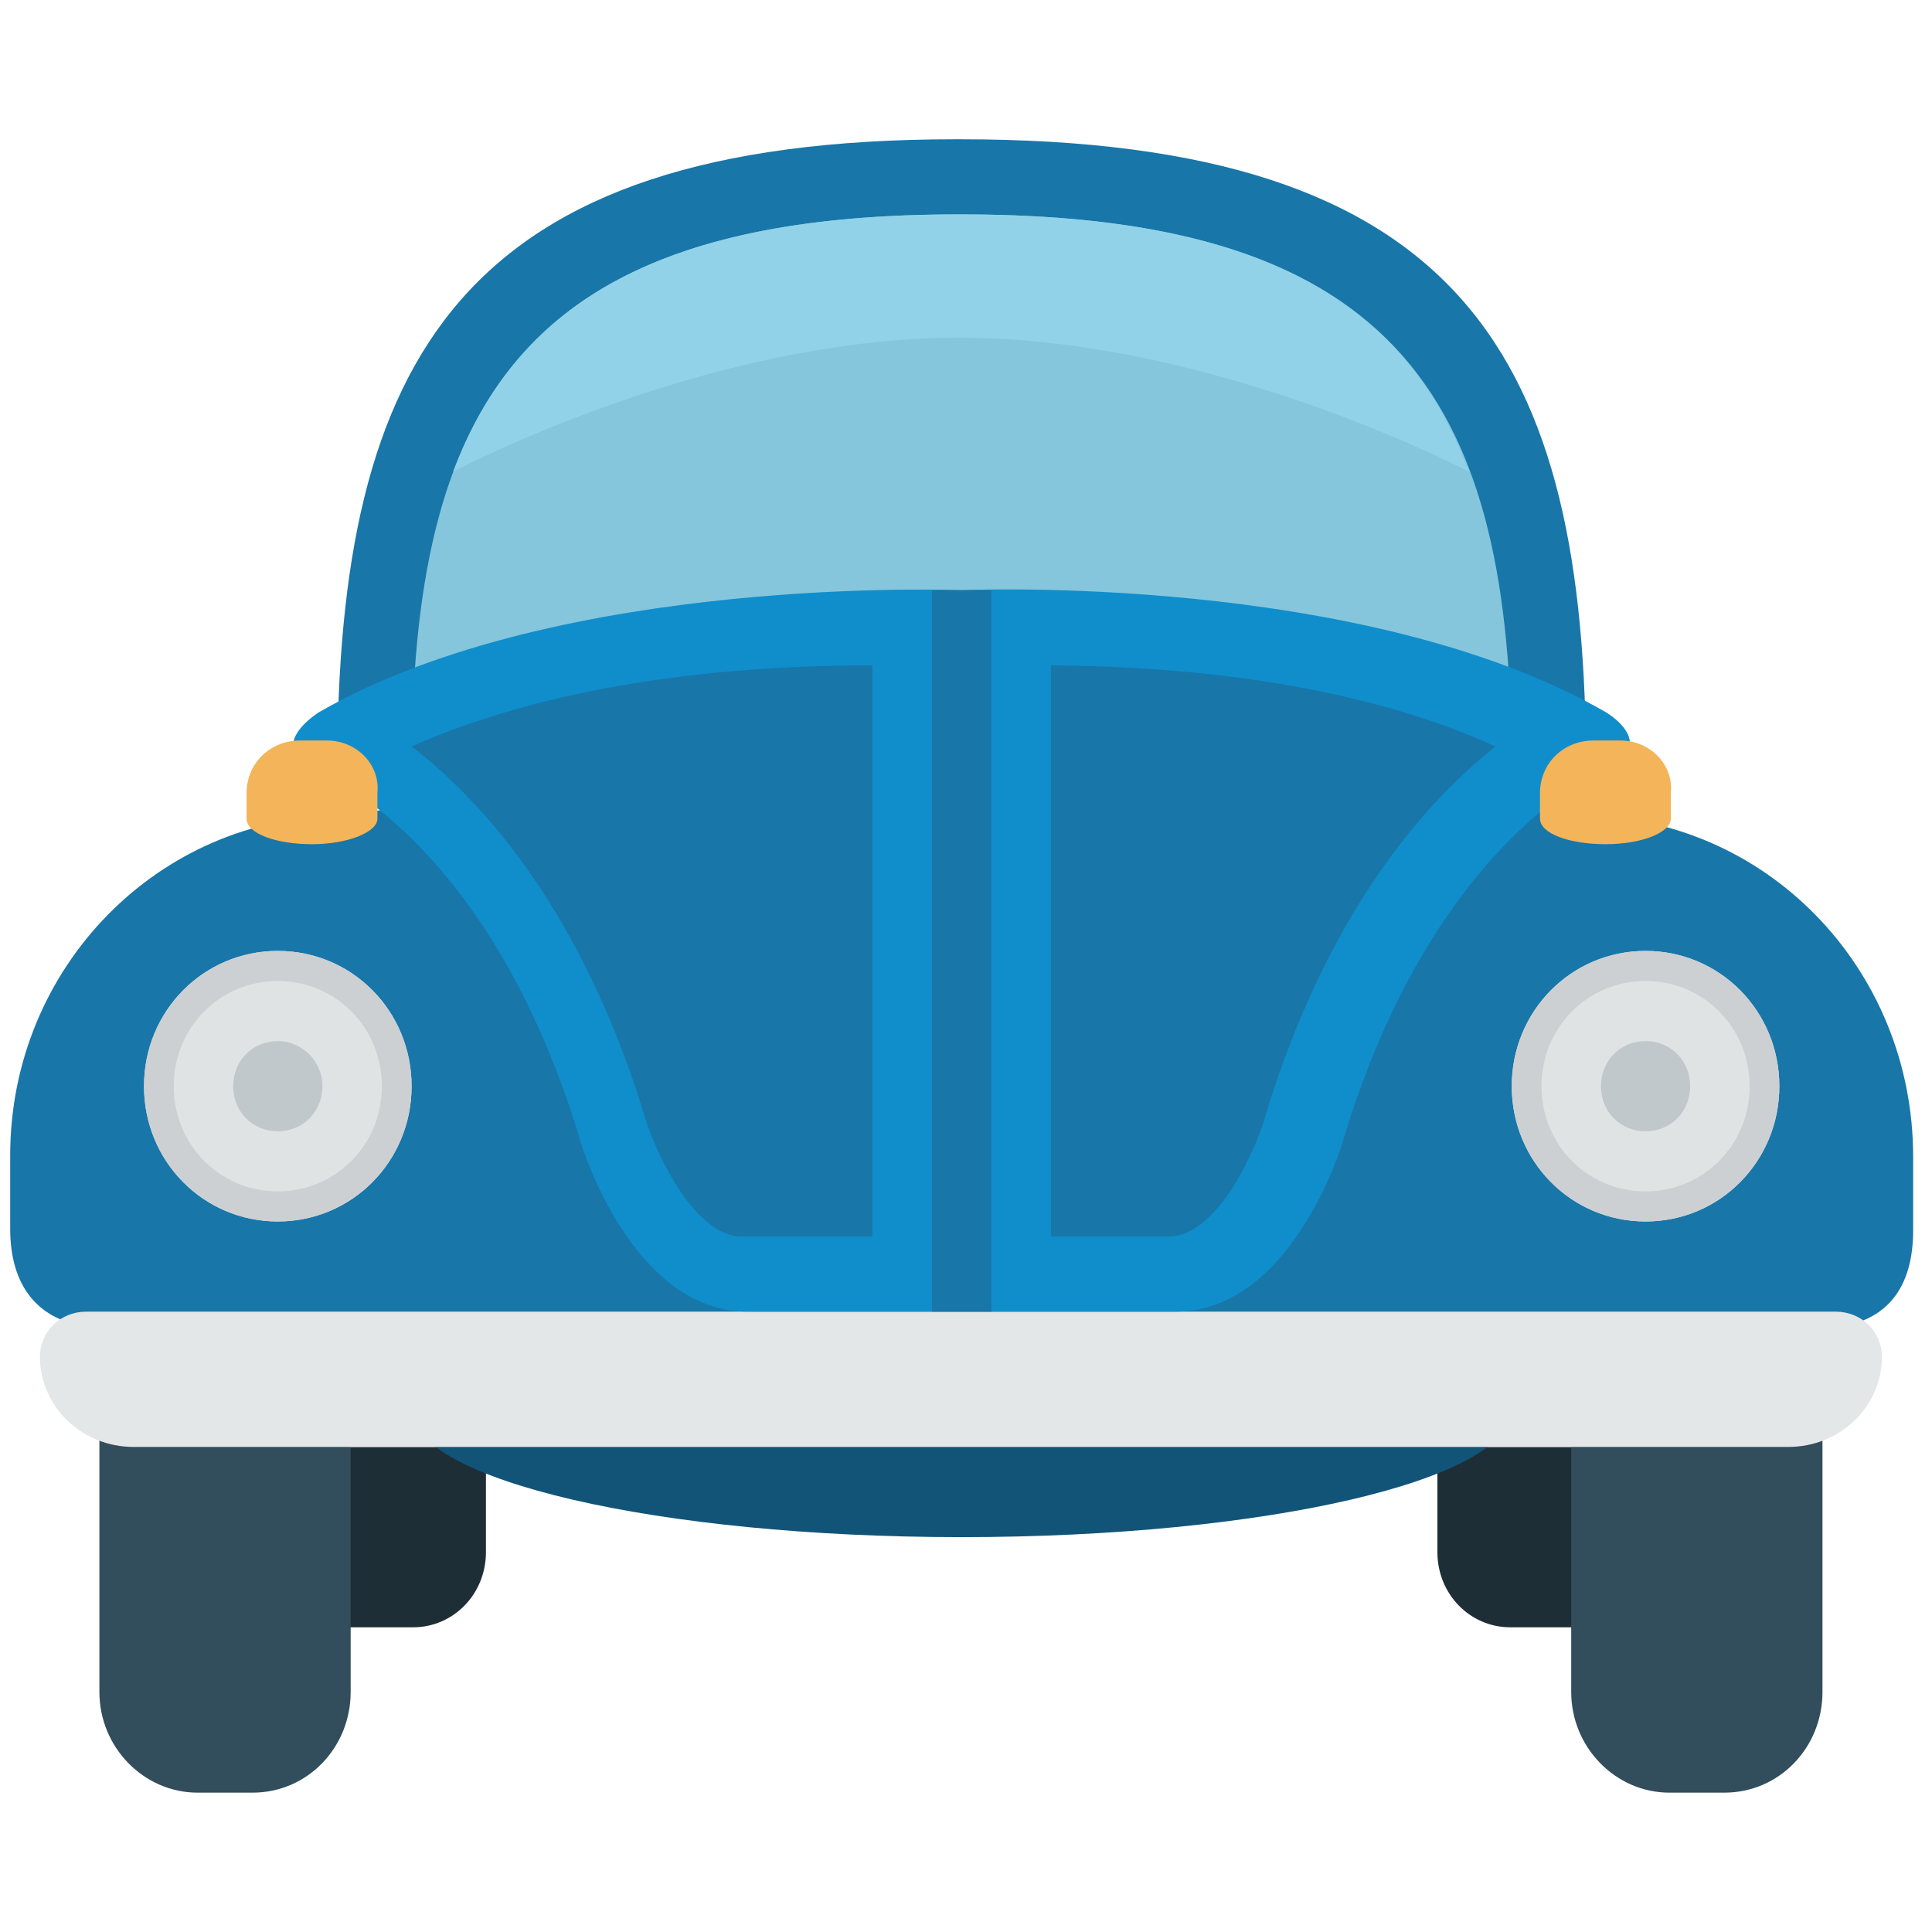 <svg width="94" height="94" viewBox="0 0 94 94" fill="none" xmlns="http://www.w3.org/2000/svg">
<g clip-path="url(#clip0)">
<path d="M69.936 70.4V75.519C69.936 77.567 71.528 79.175 73.481 79.175H79.34V70.399H69.936V70.4ZM14.239 79.175H20.099C22.052 79.175 23.643 77.567 23.643 75.519V70.4H14.239C14.239 70.4 14.239 79.175 14.239 79.175Z" fill="#1E2E37"/>
<path d="M76.446 70.4V82.32C76.446 85.026 78.616 87.22 81.22 87.22H83.897C86.573 87.22 88.671 85.026 88.671 82.32V68.937L76.446 70.4ZM4.836 82.32C4.836 85.026 7.006 87.22 9.61 87.22H12.287C14.963 87.22 17.061 85.026 17.061 82.32V70.4L4.836 68.937V82.32Z" fill="#324D5B"/>
<path d="M46.5 6.776H46.717C71.238 6.776 77.17 17.38 77.17 37.491H16.409C16.409 17.38 22.413 6.776 46.5 6.776Z" fill="#1876A9"/>
<path d="M46.573 10.432H46.79C68.345 10.432 73.553 19.793 73.553 37.491H20.026C20.026 19.793 25.306 10.432 46.573 10.432Z" fill="#85C6DC"/>
<path d="M46.789 62.355C61.546 62.355 73.553 65.134 73.553 68.572C73.553 72.009 61.546 74.788 46.789 74.788C32.033 74.788 20.026 72.009 20.026 68.572C20.026 65.134 32.033 62.355 46.789 62.355Z" fill="#125478"/>
<path d="M16.699 39.685L46.862 35.297L76.88 39.685C85.85 39.685 93.083 47.071 93.083 56.285V59.869C93.083 62.502 91.926 64.622 88.454 64.622H5.125C1.726 64.549 0.496 62.428 0.496 59.796V56.213C0.496 47.071 7.73 39.685 16.699 39.685Z" fill="#1876A9"/>
<path d="M4.185 63.818H89.322C90.551 63.818 91.564 64.769 91.564 66.012C91.564 68.425 89.539 70.4 87.007 70.4H6.5C3.968 70.4 1.943 68.425 1.943 66.012C1.943 64.769 2.956 63.818 4.185 63.818Z" fill="#E4E7E7"/>
<path d="M78.11 37.418C78.11 37.418 69.719 40.782 65.307 55.627C65.307 55.627 62.848 63.818 57.206 63.818H36.374C30.732 63.818 28.272 55.627 28.272 55.627C23.86 40.782 15.542 37.564 15.542 37.564C12.648 36.394 15.542 34.639 15.542 34.639C27.26 27.91 46.79 28.715 46.79 28.715C46.79 28.715 66.248 27.837 78.11 34.639C78.11 34.639 80.786 36.174 78.11 37.418Z" fill="#108ECB"/>
<path d="M31.455 54.604C31.817 55.774 33.697 60.161 36.084 60.161H42.45V32.372C31.455 32.372 24.294 34.419 20.026 36.321C23.354 38.88 28.345 44.219 31.455 54.604ZM51.13 32.372V60.161H56.844C59.303 60.161 61.112 55.774 61.473 54.604C64.511 44.365 69.43 38.953 72.757 36.321C68.634 34.419 61.69 32.445 51.13 32.372Z" fill="#1876A9"/>
<path d="M45.343 28.715H48.236V63.818H45.343V28.715Z" fill="#1876A9"/>
<path d="M13.516 46.266C9.899 46.266 7.006 49.192 7.006 52.848C7.006 56.505 9.899 59.43 13.516 59.43C17.133 59.43 20.026 56.505 20.026 52.848C20.026 49.192 17.133 46.266 13.516 46.266ZM80.063 46.266C76.447 46.266 73.553 49.192 73.553 52.848C73.553 56.505 76.447 59.43 80.063 59.43C83.68 59.43 86.573 56.505 86.573 52.848C86.573 49.192 83.68 46.266 80.063 46.266Z" fill="#E0E3E4"/>
<path d="M13.516 50.654C12.287 50.654 11.346 51.605 11.346 52.848C11.346 54.092 12.287 55.042 13.516 55.042C14.746 55.042 15.686 54.092 15.686 52.848C15.686 51.605 14.674 50.654 13.516 50.654ZM80.063 50.654C78.834 50.654 77.893 51.605 77.893 52.848C77.893 54.092 78.834 55.042 80.063 55.042C81.293 55.042 82.233 54.092 82.233 52.848C82.233 51.605 81.293 50.654 80.063 50.654Z" fill="#C0C8CB"/>
<path d="M78.833 36.028H77.531C76.085 36.028 74.927 37.125 74.927 38.588V39.831C74.927 40.562 76.374 41.074 78.11 41.074C79.918 41.074 81.293 40.489 81.293 39.831V38.588C81.438 37.198 80.28 36.028 78.833 36.028ZM15.903 36.028H14.601C13.155 36.028 11.997 37.125 11.997 38.588V39.831C11.997 40.562 13.444 41.074 15.18 41.074C16.916 41.074 18.363 40.489 18.363 39.831V38.588C18.507 37.198 17.35 36.028 15.903 36.028Z" fill="#F4B459"/>
<path d="M22.052 22.938C25.668 21.109 36.157 16.429 46.645 16.429C57.206 16.429 67.839 21.109 71.455 22.938C68.417 14.674 61.329 10.432 46.789 10.432H46.572C32.251 10.432 25.162 14.674 22.052 22.938Z" fill="#92D2E8"/>
<path d="M80.063 47.729C82.884 47.729 85.126 49.996 85.126 52.848C85.126 55.7 82.884 57.967 80.063 57.967C77.242 57.967 75 55.7 75 52.848C75 49.996 77.242 47.729 80.063 47.729ZM13.516 47.729C16.337 47.729 18.579 49.996 18.579 52.848C18.579 55.7 16.337 57.967 13.516 57.967C10.695 57.967 8.453 55.7 8.453 52.848C8.453 49.996 10.695 47.729 13.516 47.729ZM80.063 46.266C76.447 46.266 73.553 49.192 73.553 52.848C73.553 56.505 76.447 59.43 80.063 59.43C83.68 59.43 86.573 56.505 86.573 52.848C86.573 49.192 83.68 46.266 80.063 46.266ZM13.516 46.266C9.899 46.266 7.006 49.192 7.006 52.848C7.006 56.505 9.899 59.43 13.516 59.43C17.133 59.43 20.026 56.505 20.026 52.848C20.026 49.192 17.133 46.266 13.516 46.266Z" fill="#CCD0D2"/>
</g>
<defs>
<clipPath id="clip0">
<rect x="0.496" y="0.194" width="92.587" height="93.608" fill="white"/>
</clipPath>
</defs>
</svg>

